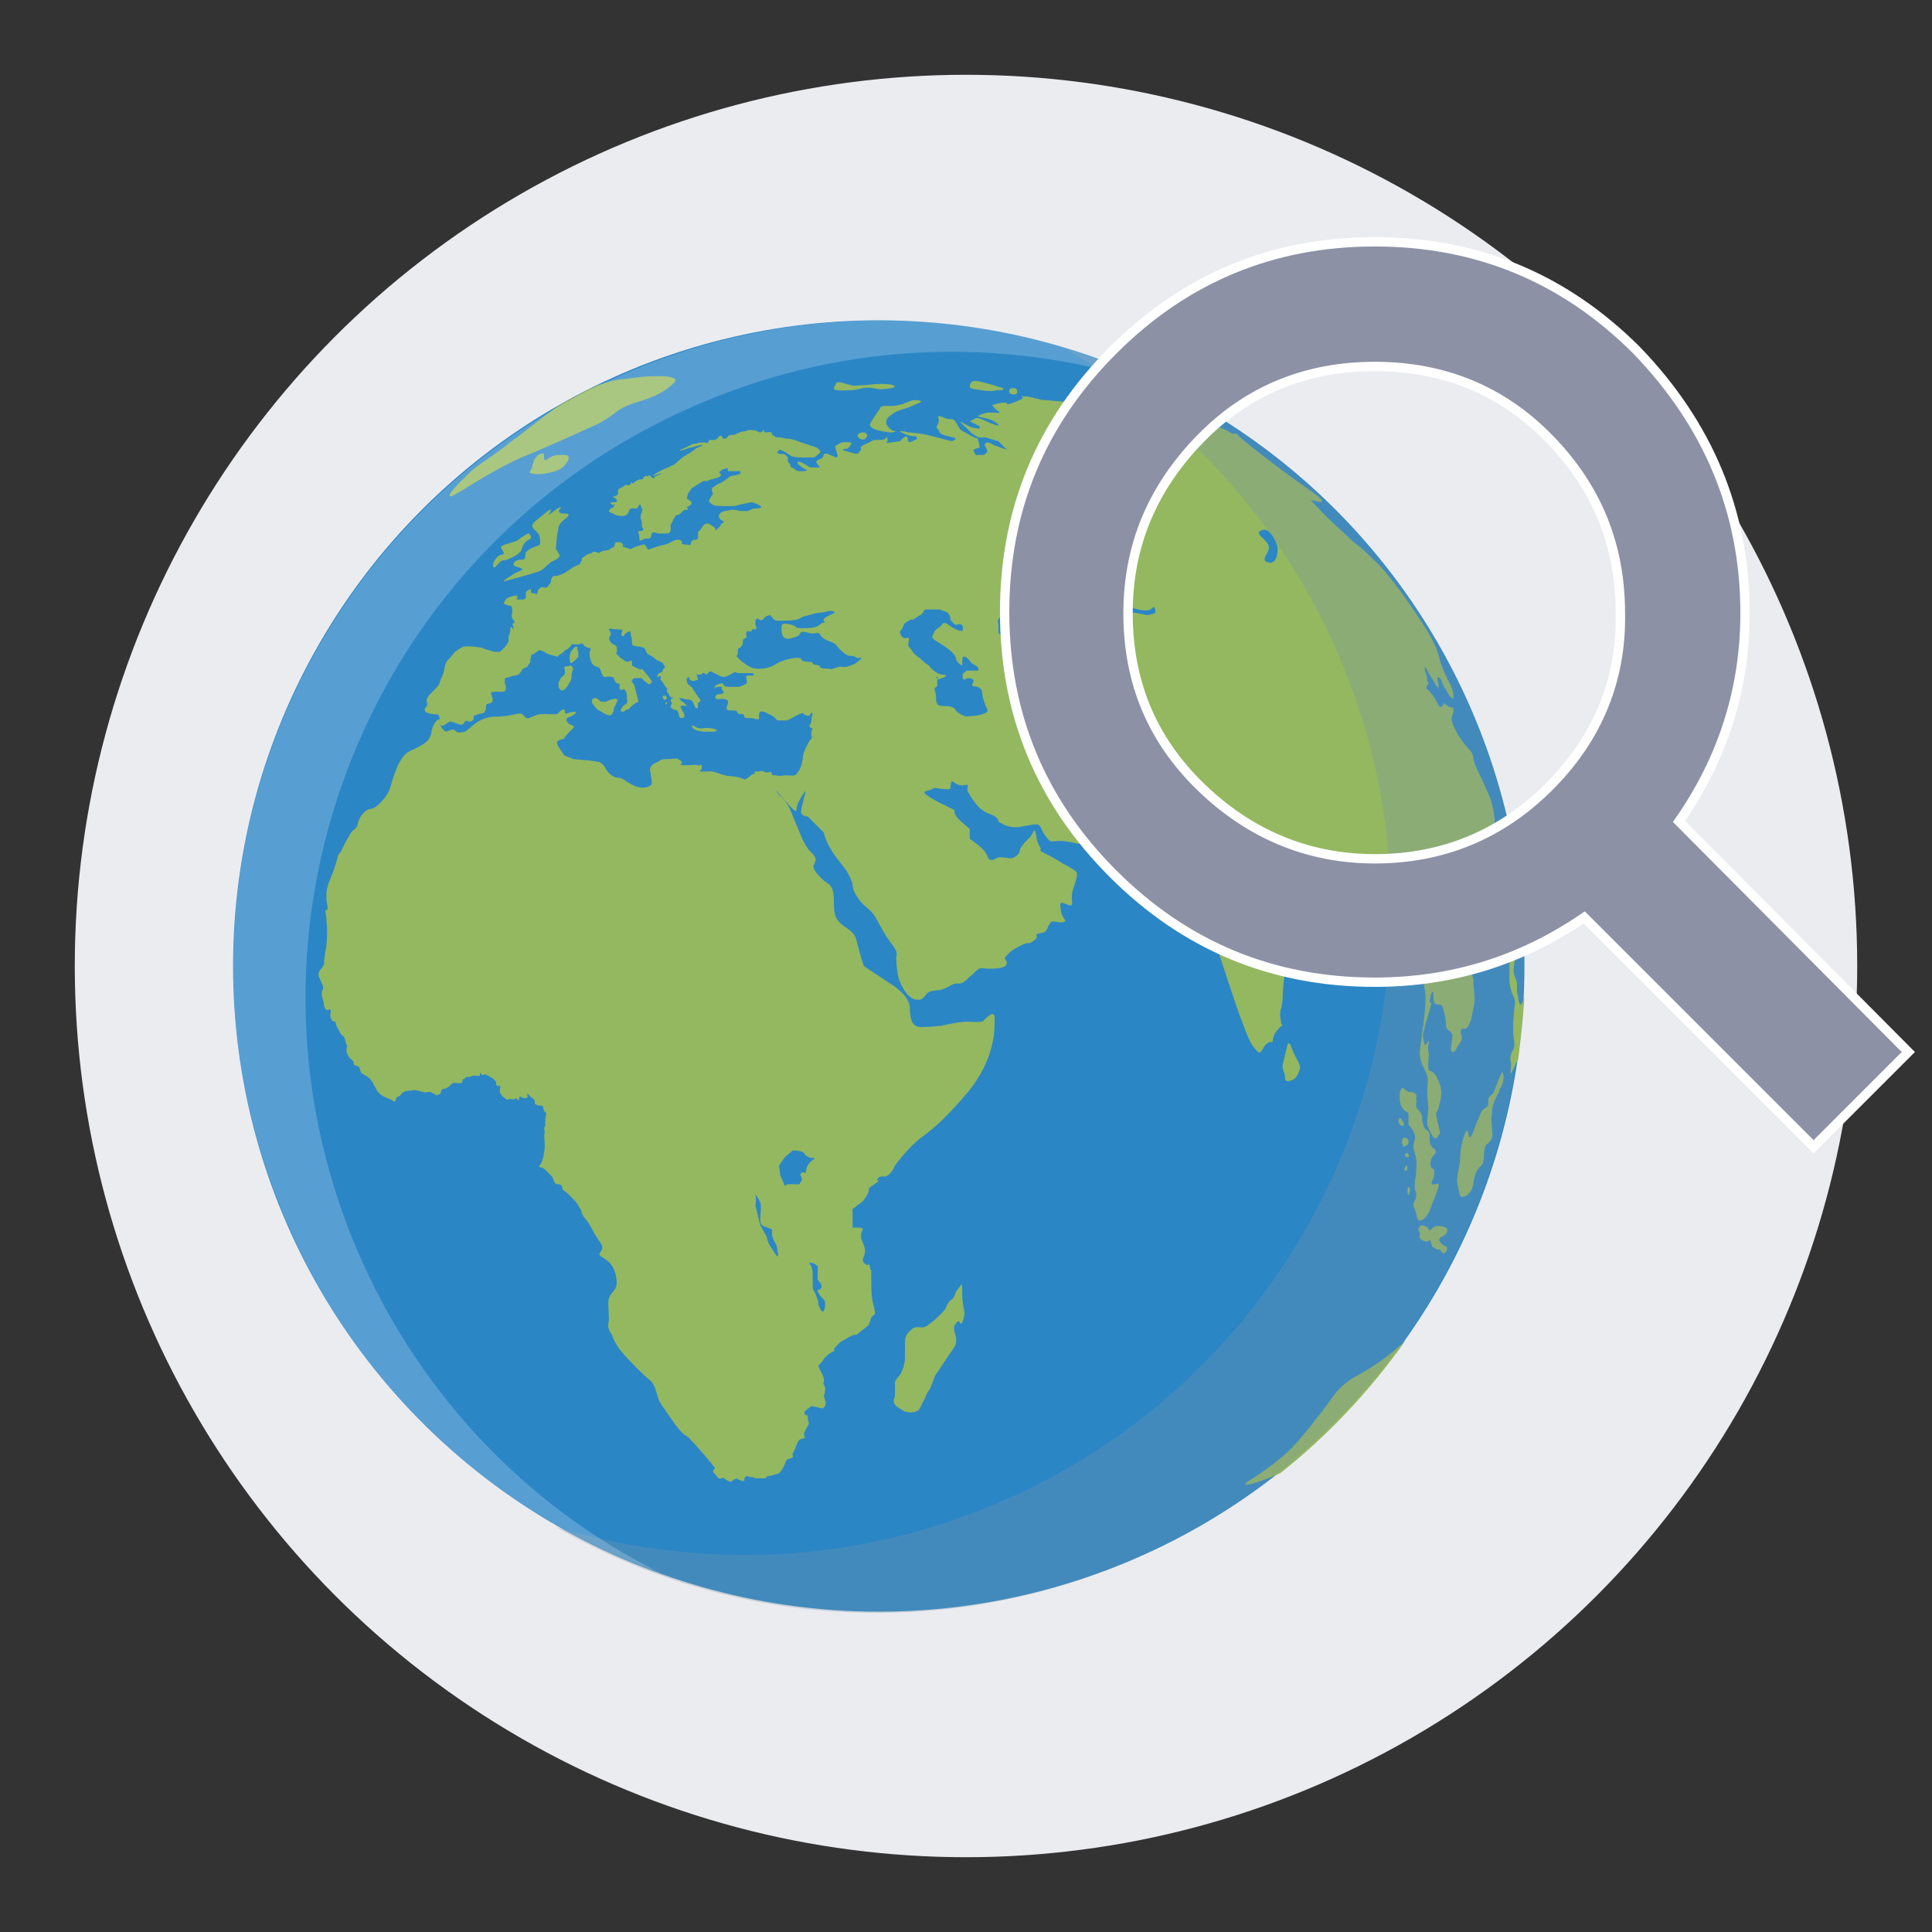 <?xml version="1.0" encoding="utf-8"?>
<!-- Generator: Adobe Illustrator 22.0.1, SVG Export Plug-In . SVG Version: 6.00 Build 0)  -->
<svg version="1.1" id="Capa_1" xmlns="http://www.w3.org/2000/svg" xmlns:xlink="http://www.w3.org/1999/xlink" x="0px" y="0px"
	 viewBox="0 0 155 155" style="enable-background:new 0 0 155 155;" xml:space="preserve">
<rect x="0" y="0" width="155" height="155" fill="#333333" stroke="none"/>
<style type="text/css">
	.st0{fill:#EBECF0;}
	.st1{fill:#2B86C6;}
	.st2{fill:#94B860;}
	.st3{opacity:0.31;fill:#7996A7;enable-background:new    ;}
	.st4{opacity:0.21;fill:#FFFFFF;enable-background:new    ;}
	.st5{fill:#8C91A5;stroke:#FFFFFF;stroke-width:0.75;stroke-miterlimit:10;}
</style>
<g>
	<circle class="st0" cx="77.5" cy="77.5" r="71.5"/>
	<g>
		<g>
			<circle class="st1" cx="70.5" cy="77.5" r="51.8"/>
			<path class="st2" d="M76.8,103.5c-0.2,0.2-0.1,0.3-0.3,0.6c-0.1,0.2-0.2,0.1-0.4,0.4c-0.1,0.1-0.1,0.2-0.2,0.4
				c-0.1,0.2-0.2,0.3-0.5,0.6c-0.2,0.2-0.4,0.4-0.8,0.7c-0.2,0.1-0.2,0.2-0.3,0.2c-0.3,0.2-0.6,0-0.9,0.1c-0.3,0.1-0.5,0.4-0.6,0.5
				c-0.2,0.3-0.2,0.5-0.2,1c0,0.6,0,0.6,0,1c0,0.3-0.1,0.6-0.2,0.9c-0.2,0.6-0.5,0.6-0.6,1c0,0.1,0,0.2,0,0.6c0,0.2,0,0.3,0,0.4
				c0,0.3-0.1,0.3-0.1,0.5c0,0.2,0.1,0.3,0.2,0.4c0.2,0.2,0.5,0.3,0.6,0.4c0.2,0.1,0.7,0.2,1.1,0c0.2-0.1,0.2-0.3,0.6-1
				c0.2-0.6,0.3-0.5,0.5-1c0.3-0.7,0.2-0.7,0.5-1.1c0.2-0.3,0.2-0.3,0.8-1.2c0.5-0.7,0.7-1,0.7-1.2c0.1-0.6-0.3-0.9-0.1-1.4
				c0.1-0.1,0.2-0.3,0.3-0.3c0.1,0,0.1,0.2,0.2,0.2c0.1,0,0.2-0.4,0.2-0.4c0.1-0.3,0.1-0.5,0-0.9c-0.1-0.8-0.1-0.5-0.1-1.3
				c0-0.3,0-0.5-0.1-0.6C77.1,103.2,76.9,103.3,76.8,103.5z"/>
			<path class="st2" d="M47.7,56c-0.1,0-0.2,0.1-0.2,0.2c-0.1,0.2,0.2,0.4,0.3,0.6c0.2,0.2,0.3,0.2,0.6,0.4c0.2,0.1,0.4,0.2,0.5,0.2
				c0.2,0,0.3-0.3,0.3-0.3c0.1-0.2,0-0.2,0.1-0.4c0.1-0.1,0.1-0.2,0.2-0.4c0-0.1,0.1-0.2,0-0.2c-0.1-0.1-0.3,0-0.4,0
				c-0.3,0.1-0.3,0.1-0.5,0.2c-0.2,0-0.5,0-0.5-0.1C47.9,56,47.8,56,47.7,56z"/>
			<path class="st2" d="M46.3,51.9c-0.1-0.1-0.3,0.1-0.5,0.4c-0.1,0.2-0.1,0.4-0.1,0.5c0,0.1,0,0.3,0.1,0.4c0,0,0.1,0,0.3-0.2
				c0.1-0.1,0.2-0.2,0.3-0.3c0-0.1,0-0.2,0-0.4C46.3,52.1,46.3,52,46.3,51.9z"/>
			<path class="st2" d="M45.3,53.5c-0.1,0.1,0.1,0.3,0,0.6c-0.1,0.1-0.1,0.1-0.3,0.3c-0.1,0.2-0.2,0.3-0.2,0.5
				c0,0.2,0.1,0.5,0.3,0.5c0.1,0,0.2-0.1,0.3-0.2c0.2-0.2,0.3-0.5,0.4-0.6c0.1-0.3,0-0.3,0.1-0.7c0.1-0.2,0.1-0.3,0-0.4
				c0-0.1-0.1-0.1-0.2-0.1C45.7,53.5,45.4,53.4,45.3,53.5z"/>
			<path class="st2" d="M53.3,55.8c-0.1,0-0.2,0.1-0.1,0.2c0,0.1,0.1,0.2,0.2,0.1c0.1,0,0.1-0.1,0.1-0.1
				C53.5,55.9,53.4,55.8,53.3,55.8z"/>
			<path class="st2" d="M53.4,56.4c0,0,0,0.1,0,0.1c0,0,0.1,0,0.1,0c0,0,0-0.1,0-0.1C53.6,56.3,53.4,56.3,53.4,56.4z"/>
			<path class="st2" d="M54,56c0,0-0.2,0.1-0.2,0.2s0.1,0.1,0.1,0.2c0,0.1-0.1,0.2-0.1,0.3c0,0.1,0.1,0.1,0.2,0.2
				c0.2,0.1,0.2,0,0.3,0.1c0.2,0.1,0.1,0.5,0.3,0.6c0.1,0,0.3,0,0.3-0.1s0-0.1,0-0.2c-0.2-0.4-0.3-0.5-0.3-0.6s0.2-0.1,0.3-0.1
				c0.1,0,0.2,0.1,0.2,0.1c0,0,0-0.1-0.1-0.2c-0.1-0.1-0.2-0.2-0.4-0.3C54.6,56,54.3,55.9,54,56z"/>
			<path class="st2" d="M55.5,58.2c0,0,0.1,0,0.3,0.1c0.1,0.1,0.2,0.1,0.2,0.1c0.2,0.1,0.4,0,0.7,0c0.4,0,0.8,0.1,0.8,0.2
				c0,0.1-0.3,0.1-0.3,0.1c-0.1,0-0.3,0-0.6,0c-0.4,0-0.6-0.1-0.7-0.1C55.6,58.5,55.5,58.3,55.5,58.2z"/>
			<path class="st2" d="M103.4,83.7c-0.1,0-0.1,0.1-0.3,0.9c-0.1,0.5-0.2,0.8-0.2,0.9c0,0.5,0.2,0.5,0.2,1c0,0.1,0,0.2,0.1,0.2
				c0.1,0.1,0.5,0,0.7-0.2c0.3-0.3,0.4-0.8,0.4-0.8c0-0.3-0.1-0.4-0.5-1.2C103.6,84,103.5,83.7,103.4,83.7z"/>
			<path class="st2" d="M113.5,87.7c-0.2-0.1-0.2-0.1-0.5-0.1c-0.3-0.1-0.4-0.4-0.5-0.3c-0.1,0-0.2,0.3-0.2,0.5
				c0,0.1-0.1,0.9,0.4,1.3c0.1,0.1,0.2,0.1,0.3,0.2c0,0.1,0,0.1,0,0.3c0,0.2,0,0.3,0,0.5c0,0.2,0.1,0.2,0.3,0.5
				c0.1,0.1,0.1,0.3,0.2,0.4c0.1,0.4-0.1,0.6-0.1,1c0,0.4,0.1,0.3,0.2,0.9c0.1,0.5,0,1,0,1.4c-0.1,0.5-0.1,0.6-0.1,0.9
				c0,0.4,0.2,0.5,0.1,0.8c0,0.3-0.2,0.4-0.2,0.7c0,0.2,0.1,0.2,0.2,0.6c0.1,0.4,0.1,0.5,0.2,0.6c0.2,0.1,0.6-0.2,0.6-0.3
				c0.3-0.3,0.3-0.6,0.7-1.5c0.2-0.6,0.4-1,0.3-1.1c-0.1-0.1-0.4,0.1-0.5,0c-0.1-0.1,0-0.2,0.1-0.5c0.1-0.3,0.1-0.6,0-0.7
				c-0.1-0.1-0.2-0.1-0.2-0.2c-0.1-0.2,0-0.4,0-0.5c0.1-0.4,0.4-0.5,0.4-0.7s-0.2-0.2-0.4-0.5c-0.1-0.2-0.1-0.4-0.1-0.8
				c0-0.1,0-0.2-0.1-0.3c-0.1-0.2-0.2-0.1-0.3-0.3c-0.1-0.1-0.1-0.3-0.2-0.6c0-0.2,0-0.2,0-0.3c-0.1-0.5-0.4-0.5-0.5-0.9
				c0-0.2,0.1-0.3,0-0.6C113.7,87.9,113.6,87.8,113.5,87.7z"/>
			<path class="st2" d="M112.6,91.3c-0.2,0.1-0.1,0.6,0,0.7c0.1,0,0.3-0.1,0.4-0.3c0,0,0-0.1,0-0.2
				C112.9,91.3,112.7,91.2,112.6,91.3z"/>
			<path class="st2" d="M112.8,93.5c0.1,0,0.1,0.1,0.1,0.2c0,0.1,0,0.2,0,0.2s-0.1,0-0.2,0C112.6,93.8,112.8,93.5,112.8,93.5z"/>
			<path class="st2" d="M112.9,92.5c-0.1,0-0.2,0.1-0.2,0.2c0,0.1,0.3,0.2,0.3,0.1C113.1,92.8,113,92.5,112.9,92.5z"/>
			<path class="st2" d="M112.3,89.7c-0.1,0-0.1,0.2-0.1,0.3c0,0.2,0.3,0.4,0.4,0.3c0.1,0,0-0.3-0.1-0.4
				C112.5,89.9,112.4,89.7,112.3,89.7z"/>
			<path class="st2" d="M113,95.2c-0.1,0-0.1,0.7,0,0.7c0,0,0.1-0.2,0.1-0.3C113.2,95.4,113,95.2,113,95.2z"/>
			<path class="st2" d="M114.1,98.3c-0.2,0-0.3,0.2-0.3,0.4c0,0.1,0.1,0.1,0.1,0.2c0.1,0.2-0.1,0.3,0,0.4c0.1,0.2,0.4,0.3,0.6,0.3
				c0.1,0,0.2-0.1,0.2-0.1c0.1,0,0.1,0.2,0.2,0.5c0.1,0.1,0.2,0.1,0.3,0.2c0.2,0.1,0.3,0,0.4,0.1c0,0.1,0,0.1,0.1,0.2
				c0.1,0,0.1,0.1,0.2,0c0.1,0,0.2-0.2,0.2-0.4c-0.1-0.2-0.3-0.1-0.5-0.4c-0.1-0.1-0.2-0.2-0.1-0.3c0-0.2,0.5-0.2,0.6-0.6
				c0,0,0-0.1,0-0.2c-0.1-0.2-0.6-0.3-1-0.2c-0.2,0.1-0.3,0.3-0.4,0.3c-0.1,0-0.1-0.1-0.2-0.3C114.4,98.5,114.3,98.3,114.1,98.3z"/>
			<path class="st2" d="M120.5,86c0,0,0,0-0.3,0.7c-0.3,0.8-0.3,0.8-0.4,1c-0.2,0.2-0.4,0.3-0.4,0.6c0,0.1,0,0.2,0,0.3
				c0,0.2-0.3,0.3-0.4,0.4c-0.2,0.2-0.2,0.3-0.7,1.5c-0.2,0.6-0.3,0.8-0.4,0.7c-0.1,0-0.1-0.5-0.2-0.5c-0.1,0-0.3,0.5-0.4,1
				c-0.2,0.8-0.1,0.9-0.2,1.7c-0.1,0.6-0.2,0.9-0.2,1.4c0,0.2,0.1,0.4,0.1,0.6c0.1,0.3,0.1,0.5,0.2,0.6c0.2,0.1,0.5-0.1,0.7-0.3
				c0.4-0.5,0.2-0.8,0.5-1.6c0.3-0.6,0.5-0.5,0.6-0.9c0.1-0.5,0-0.9,0.2-1.3c0.1-0.2,0.2-0.1,0.3-0.3c0.5-0.5,0-1.1,0.2-2.4
				c0-0.3,0.1-0.7,0.4-1.3c0.1-0.2,0.2-0.3,0.2-0.5C120.8,86.7,120.6,86,120.5,86z"/>
			<path class="st2" d="M118.7,72.9c-0.2,0-0.3,0.4-0.3,0.5c0,0-0.2,0.7,0.1,1c0,0,0.2,0.1,0.3,0.1c0.2-0.1,0.2-0.5,0.2-0.6
				C119.1,73.4,118.9,72.9,118.7,72.9z"/>
			<path class="st2" d="M69.8,34.1c0-0.1,0-0.1,0.3-0.6c0.5-0.7,0.5-0.7,0.5-0.8c0.4-0.3,0.6,0,1.5-0.2c0.5-0.1,0.7-0.3,1.2-0.4
				c0.2,0,0.5,0,0.6,0.1c0,0.1-0.4,0.2-0.8,0.4c-0.5,0.2-0.6,0.2-0.9,0.3c-0.5,0.2-0.6,0.3-0.7,0.4c-0.2,0.1-0.4,0.3-0.4,0.6
				c0,0.2,0.2,0.4,0.3,0.5c0.2,0.2,0.5,0.2,0.5,0.2c0,0-0.2,0.1-0.5,0.1C70.8,34.6,69.9,34.5,69.8,34.1z"/>
			<path class="st2" d="M68.8,34.9c0.1-0.2,0.6-0.3,0.7-0.1c0.1,0.1,0.1,0.2,0,0.3c-0.1,0.2-0.3,0.2-0.5,0.1
				C68.9,35.2,68.8,35,68.8,34.9z"/>
			<path class="st2" d="M78,30.6c-0.1,0.1-0.2,0.2-0.2,0.4c0,0.2,0.3,0.2,0.9,0.3c0.6,0.1,0.9,0.1,1.3,0c0.4,0,0.5,0,0.5-0.1
				c0-0.1-0.3-0.1-0.8-0.3C78.6,30.6,78.3,30.5,78,30.6z"/>
			<path class="st2" d="M81,31.5c0.1,0.2,0.6,0.2,0.6,0c0-0.1,0-0.1,0-0.2c-0.1-0.2-0.4-0.2-0.6-0.1C81,31.3,80.9,31.5,81,31.5z"/>
			<path class="st2" d="M66.9,31.2c0.1,0.2,1.1,0.1,1.5,0.1c0.8-0.1,0.7-0.2,1.2-0.2c0.6,0,0.8,0.2,1.4,0.1c0.3,0,0.8-0.1,0.8-0.2
				s-0.5-0.2-0.9-0.2c-0.5,0-0.6,0-1.5,0.1c-0.6,0-0.9,0.1-1.1,0c-0.6-0.1-0.8-0.3-1.2-0.2C67,30.9,66.9,31.1,66.9,31.2z"/>
			<path class="st2" d="M40.4,46.6c0,0.1,0.5-0.1,2-0.5c0.6-0.2,0.8-0.2,1.1-0.4c0.3-0.2,0.3-0.3,0.7-0.6c0.4-0.2,0.6-0.3,0.7-0.5
				c0-0.2-0.2-0.3-0.3-0.6c0-0.1,0-0.2,0.1-1.1c0.1-0.5,0.1-0.5,0.1-0.6c0.2-0.6,0.9-0.8,0.8-1c-0.1-0.2-0.6,0-0.7-0.2
				C44.7,41,45,40.8,45,40.7c-0.1-0.1-0.9,0.6-1,0.6c0,0,0.2-0.3,0.2-0.4c-0.1-0.1-0.7,0.5-1,0.7c-0.5,0.4-0.5,0.5-0.5,0.6
				c0,0.3,0.5,0.4,0.6,0.9c0,0.1,0.1,0.4,0,0.6c-0.1,0.1-0.3,0.1-0.7,0.3c-0.2,0.1-0.3,0.2-0.4,0.3c-0.1,0.2,0,0.3-0.1,0.5
				c-0.1,0.2-0.4,0-0.7,0.2c0,0-0.2,0.1-0.2,0.3c0,0.2,0.7,0.2,0.7,0.4c0,0.1-0.4,0.1-0.9,0.5C40.8,46.3,40.4,46.6,40.4,46.6z"/>
			<path class="st2" d="M39.6,45.5c-0.1,0,0-0.3,0-0.4c0.1-0.2,0.3-0.5,0.6-0.6c0.1,0,0.2,0,0.2-0.1c0.1-0.1-0.2-0.3-0.2-0.5
				c0-0.1,0.2-0.2,0.6-0.3c0.3-0.1,0.4-0.1,0.6-0.2c0.1,0,0.2-0.1,0.3-0.2c0.5-0.3,0.6-0.4,0.7-0.4c0.1,0,0.2,0.2,0.2,0.3
				c0,0.2-0.4,0.2-0.6,0.6c-0.1,0.2-0.1,0.2-0.2,0.5c0,0-0.1,0.1-0.2,0.2c-0.1,0.1-0.2,0.2-0.7,0.4c-0.4,0.2-0.4,0.1-0.7,0.2
				C39.8,45.4,39.7,45.6,39.6,45.5z"/>
			<path class="st2" d="M42.7,37.5c-0.1,0.2-0.2,0.3-0.2,0.4c0,0.1,0.6,0.2,1.2,0.1c0.5-0.1,1.3-0.2,1.7-0.8
				c0.1-0.1,0.3-0.4,0.2-0.6c-0.1-0.1-0.3-0.1-0.6-0.1c-0.2,0-0.4,0-0.7,0.1c-0.4,0.2-0.5,0.4-0.6,0.3c-0.1-0.1,0-0.4-0.1-0.5
				c-0.1-0.1-0.5,0.1-0.6,0.3c-0.1,0.1-0.2,0.2-0.2,0.4C42.7,37.3,42.7,37.4,42.7,37.5z"/>
			<path class="st2" d="M90.6,32.5c-0.1,0.1,0.7,0.8,1.4,0.7c0.5,0,0.7-0.3,1.4-0.4c0.3,0,0.6,0,0.6,0c0,0-0.7-0.1-1.2-0.2
				c-0.3,0-0.3,0-1.4-0.1C90.7,32.4,90.6,32.4,90.6,32.5z"/>
			<path class="st2" d="M43.4,33.6c-2.1,1.6-2,1.6-2.1,1.6c-2,1.6-2.3,1.6-3.5,2.6c-0.7,0.7-1.9,1.8-1.7,2c0.2,0.2,2-1.3,5.3-2.9
				c0.6-0.3,0.3-0.1,2.8-1.2c2.5-1.1,3.1-1.4,3.8-1.7c1.6-0.9,1.3-1,2.2-1.4c1.1-0.5,2-0.5,3.3-1.4c0.7-0.5,0.7-0.7,0.7-0.7
				c-0.1-0.5-2.7-0.3-3.2-0.2c-0.7,0.1-1.6,0.1-2.7,0.5c-0.4,0.1-0.7,0.3-1,0.4c-0.9,0.5-1.8,0.9-2.7,1.5
				C44.2,33,43.8,33.3,43.4,33.6z"/>
			<path class="st2" d="M112.8,107.5c-0.1,0.1-0.2,0.2-0.3,0.3c-0.9,0.8-1.7,1.4-2.2,1.7c-1.3,0.9-1.7,0.9-2.5,1.6
				c-0.7,0.6-0.8,0.9-1.7,2.1c-0.2,0.2-1.4,1.9-2.6,3.1c-2,1.9-3.7,2.6-3.6,2.8c0.1,0.1,1.2-0.2,2.8-0.9
				C106.5,115.2,109.9,111.6,112.8,107.5z"/>
			<path class="st2" d="M119.9,68.8c0,0-0.2-0.9-0.1-1.4c0-0.5,0.4-1.6-0.3-3.5c-0.8-1.9-1.2-2.4-1.3-3.1c-0.1-0.7-0.3-0.4-1.2-1.8
				c-0.8-1.4-0.5-1.4-0.4-1.9c0.1-0.5-0.2-0.2-0.5-0.5c-0.3-0.2-0.3-0.2-0.3-0.1c0,0.1-0.2,0.3-0.3,0.2s-0.4-0.7-0.4-0.7
				s0,0-0.3-0.4c-0.3-0.4-0.5-0.3-0.3-0.6c0.2-0.3,0-0.2,0-0.5c0-0.3-0.2-0.6-0.2-0.9c0-0.3,0.3,0.4,0.5,0.7
				c0.2,0.2,0.2,0.5,0.6,0.9c0.1,0.1-0.1-0.9-0.1-0.9s0,0,0.2,0.1c0.2,0.1,0.2,0.6,0.5,0.9c0.2,0.4,0.3,0.6,0.5,0.7s0.1,0,0.1-0.1
				c0-0.2,0-0.4-0.2-0.9c-0.2-0.4-0.3-0.5-0.7-1.5c-0.4-1-0.1-1-1.2-2.9c-1.2-1.9-3-4.5-4.2-5.6c-1.2-1.2-1.1-1-1.8-1.6
				c-0.6-0.6-1.9-1.7-2.7-2.6c-0.8-0.8-0.7-0.7-0.3-0.6c0.4,0.1,1.3,0.3-0.6-1c-1.9-1.3-5.5-4.1-5.6-4.3c-0.1-0.2-0.3,0-0.6-0.2
				c-0.3-0.2-0.9-0.5-1.4-0.5c-0.5-0.1-1.3-0.5-1.3-0.6c0,0-0.7-0.1-2.1,0c-1.4,0.1,0.3,0.2,0.7,0.3c0.4,0.1,0.1,0.3-0.3,0.3
				c-0.4,0-0.7-0.2-1.1-0.3C93,33.9,92,33.7,92,33.7s-1-0.3-1.4-0.5c-0.4-0.1-0.4,0-0.6,0c-0.2,0,0.1,0.2,0,0.2c-0.1,0-0.3,0-0.6,0
				c-0.3,0,0.1-0.2,0-0.2c-0.1,0-1,0-1.7,0c-0.7,0-0.6-0.1-0.9-0.4c-0.3-0.2-0.3,0.1-0.2,0.3c0.1,0.2,0.1,0.2-0.6,0.2
				c-0.6,0-0.2-0.1-0.2-0.1c0.1-0.1,0.2-0.1,0.2-0.5s-0.2-0.4-0.3-0.4s-0.2-0.1-0.6-0.1c-0.4,0-0.9-0.1-1.3-0.1s-1.1-0.3-1.6-0.3
				c-0.5,0-0.1,0.1-0.1,0.1c0,0,0,0.1-0.8,0.4c-0.8,0.3-0.3,0-0.7,0c-0.4,0-1,0.2-1,0.2s0.2,0.3,0.5,0.5c0.3,0.2-0.2,0.1-0.6,0.1
				s-0.4,0-0.9,0.2c-0.5,0.2,0.6,0.1,1.3,0.6s-0.4,0.1-1-0.2c-0.6-0.3-0.7-0.1-0.7-0.1l-0.4,0.2l0.8,0.4l0,0.2L78,34.3
				c0,0-0.3-0.1-0.8-0.4s0.3,0.4,0.3,0.4l0.5,0.5l0.5,0.3l0.6,0l1,0.3l0.7,0.7c0,0-0.8-0.3-1.1-0.4c-0.3-0.2-0.4-0.2-0.5-0.2
				c-0.1,0-0.2,0.1-0.2,0.2c0,0.1,0.2,0.3,0.2,0.5c0,0.2-0.3,0.3-0.3,0.3h-0.6c0,0-0.2-0.2-0.2-0.4c0.1-0.1,0.5-0.2,0.5-0.2
				s0-0.1-0.1-0.5c-0.1-0.4-0.1-0.1-0.7-0.5C77,34.5,77,34.4,77,34.4s0,0-0.3-0.5c-0.3-0.5-0.3-0.1-1-0.4c-0.7-0.3-0.3,0-0.4,0.4
				c-0.1,0.3-0.3,0.3,0,0.6c0.2,0.3,0,0.2,0.2,0.3c0.1,0.1,0.6,0.2,1,0.3s0,0.2-0.1,0.3c-0.1,0-1.2-0.3-1.2-0.3s-0.7-0.2-1.3-0.3
				s-0.2,0-0.8-0.1c-0.6,0-0.3-0.1-0.7-0.1c-0.5-0.1,0.1,0.2,0.4,0.3c0.3,0.1,0.7,0.1,0.7,0.1l0.1,0.2c0,0,0,0-0.4,0.2
				s-0.3,0-0.4-0.3s-0.6,0.3-0.6,0.3s-0.1,0-0.7,0.1c-0.7,0.1-0.2,0-0.3-0.3c-0.1-0.3-0.1,0-0.2,0c-0.1,0.1-0.3,0.1-0.7,0.1
				c-0.4,0-0.1,0-0.8,0.3S69.1,36,69.1,36s0,0.1-0.2,0.3c-0.1,0.2-0.3,0.1-1-0.1c-0.7-0.2,0.1-0.2,0.1-0.2s0.2-0.2,0.3-0.4
				c0.1-0.2-0.8-0.1-0.8-0.1l-0.5,0.3c0,0,0.1,0.5,0.2,0.7c0,0.2,0,0.3-0.6,0s-0.5,0.1-0.6,0.2c-0.1,0.1-0.4,0.2-0.5,0.3
				c-0.1,0.1,0.3,0.5,0.3,0.5s-0.4,0-0.7,0c-0.3,0-0.3-0.2-0.8-0.4c-0.5-0.2-0.3,0.1-0.2,0.2c0.1,0.1,0.4,0.3,0.6,0.4
				c0.1,0.1-0.1,0.1-0.5,0.1s-0.3-0.1-0.5-0.2c-0.2-0.1-0.3-0.1-0.3-0.3s-0.2-0.1-0.2-0.4s0.1-0.1-0.1-0.3c-0.2-0.3-0.3-0.1-0.6-0.2
				s-0.1-0.1,0-0.3c0.1-0.1,0.7,0.3,1,0.5c0.4,0.1,0.5,0.1,0.8,0.1s0.4,0,0.8,0c0.4,0,0.3-0.1,0.6-0.3c0.2-0.2,0.1-0.2,0.1-0.2
				c0-0.1-0.3-0.3-0.3-0.3s-0.6-0.2-0.9-0.3c-0.4-0.1-0.7-0.3-1.3-0.4c-0.5,0-0.4-0.1-0.8-0.1c-0.3,0-0.2,0-0.5-0.2
				c-0.2-0.1,0-0.2-0.1-0.2c-0.2-0.1-0.7,0.1-0.6-0.1c0.1-0.3-0.2,0.1-0.3,0.1c-0.1,0-0.3-0.2-0.7-0.2c-0.4,0-0.2,0-0.5,0.1
				c-0.3,0-0.5,0.1-0.7,0.2c-0.2,0.1-0.3,0.1-0.5,0.1c-0.2,0-0.2,0.3-0.5,0.3c-0.3,0,0-0.1-0.2-0.2c-0.2-0.1-0.2,0-0.2,0
				s-0.2,0.3-0.4,0.3c-0.2,0-0.1,0-0.3,0c-0.2,0-0.1,0.1-0.2,0.2c-0.1,0.1-0.2,0-0.3,0c-0.1,0-0.3,0-0.3,0c-0.1,0-0.3,0.1-0.5,0.1
				s-0.2,0.1-0.9,0.4c-0.7,0.3,0.1,0.1,0.3,0c0.2-0.1,0.4-0.1,0.4-0.1s0.6-0.2,0.8-0.2s-0.1,0.1-0.3,0.2c-0.2,0.1-0.1,0-0.3,0.2
				c-0.2,0.1,0,0-0.3,0.2c-0.3,0.2-0.6,0.3-1.1,0.8c-0.5,0.4-0.4,0.2-0.5,0.3c-0.1,0.1-0.6,0.2-1.2,0.6c-0.6,0.4,0.2,0,0.4,0
				c0.3,0-0.6,0.2-0.5,0.3c0.1,0.1-0.2,0.1-0.3-0.1c-0.1-0.2-0.2,0.1-0.3,0c-0.1-0.1-0.3,0.1-0.3,0.2s-0.2,0-0.4,0.1
				c-0.2,0.1-0.2,0.1-0.3,0.2c-0.1,0.2-0.3-0.1-0.3,0.1c0,0.2-0.4,0.1-0.4,0.1s-0.3,0.2-0.5,0.3c-0.2,0.1-0.1,0.4-0.1,0.4
				s-0.1,0.2-0.3,0.2c-0.2,0.1,0,0.1,0.1,0.2c0.1,0.1,0.1,0.1,0.1,0.2c0,0.1-0.2,0.1-0.4,0.1s-0.1,0.2,0.1,0.2s0.1,0,0,0.2
				c-0.1,0.1-0.1,0-0.3,0.2c-0.2,0.2,0.3,0.3,0.3,0.3s0.2,0.2,0.7,0.2c0.5,0,0.5-0.3,0.6-0.5c0.2-0.2,0.3-0.1,0.5-0.1
				s0.2-0.2,0.3-0.3s0.1,0.1,0.2,0.3c0.1,0.1,0,0.1,0,0.3c-0.1,0.2-0.1,0.2-0.1,0.4c0,0.2,0.1,0.2,0.1,0.6c0,0.3,0.1,0.2,0.1,0.4
				c0,0.1-0.1,0.1-0.3,0.1c-0.2,0,0,0.2,0,0.6c0,0.4,0.2,0,0.6,0s0.2,0,0.3-0.1c0.1-0.1,0-0.1,0.1-0.3c0.1-0.2,0.5,0,0.5,0
				s0.3,0,0.7,0c0.4,0,0.3-0.5,0.3-0.6c0-0.2,0.2-0.3,0.2-0.5c0.1-0.2,0.1-0.1,0.2-0.3c0.2-0.2,0.1,0,0.2-0.1c0.1,0,0.3-0.2,0.4-0.3
				s0.1-0.1,0.3-0.1c0.2,0,0-0.2,0-0.2s0.1-0.1,0.2-0.1c0.1-0.1,0.1-0.1,0.2-0.2c0-0.1-0.1-0.2-0.1-0.2l-0.3-0.2l0.1-0.4
				c0,0,0.3-0.5,0.4-0.5c0.1,0,0.1-0.1,0.5-0.3c0.4-0.3,0.4-0.2,0.6-0.2c0.2-0.1,0.6-0.2,0.6-0.2s0.4-0.1,0.5-0.2
				c0.1-0.1,0-0.2-0.1-0.3c0-0.1,0.2-0.1,0.2-0.2c0.1-0.1,0.1,0,0.3-0.1c0.2-0.2,0.2,0.2,0.2,0.2h0.7l0.3,0c0,0,0,0.2,0,0.2
				c-0.1,0.1-0.8,0.2-0.8,0.2s-0.6,0.5-0.9,0.6c-0.3,0.1-0.3,0.2-0.5,0.3c-0.2,0.1,0,0.5,0,0.5s-0.1,0.2-0.3,0.5
				c-0.1,0.2,0.2,0.3,0.3,0.4s0.8,0.1,0.8,0.1s0.3,0,0.7,0c0.4,0,0.2,0,0.6-0.1c0.4-0.1,1-0.2,1-0.2s0.5,0.1,0.7,0.3
				c0.3,0.2-0.4,0.2-0.5,0.2c-0.1,0-0.5,0.2-0.5,0.2s-0.2,0-0.5,0s-0.3-0.1-0.7-0.1s-0.4,0.1-0.7,0.1c-0.2,0.1-0.3,0.1-0.4,0.3
				c-0.1,0.2,0.1,0.4,0.3,0.5c0.2,0.1,0,0.1-0.1,0.2c-0.1,0.1,0,0.1-0.3,0.4s-0.1,0-0.3-0.1c-0.2-0.1-0.3-0.3-0.6-0.3
				c-0.3,0-0.5,0.6-0.6,0.6c-0.1,0-0.1,0.2-0.1,0.2S56,42.7,56,42.9c0,0.2,0,0.3,0,0.3s-0.1,0.1-0.2,0.1c-0.2,0-0.3,0.1-0.3,0.1
				s-0.1,0.2-0.1,0.3c0,0.1-0.1,0-0.2,0c-0.2,0-0.4,0-0.5-0.1c0,0,0.1-0.3-0.3-0.3c-0.4,0-0.6,0.3-1.1,0.4S52,44.1,52,44.1
				s-0.1-0.1-0.2-0.3c-0.1-0.2-0.2-0.1-0.2-0.1c0,0-0.1,0-0.4,0.1c-0.3,0.1-0.1,0-0.5,0.2c-0.4,0.2-0.1,0-0.2,0
				c-0.1,0-0.1,0-0.4-0.1c-0.3-0.1-0.1-0.1-0.1-0.2c-0.1-0.1-0.2-0.2-0.2-0.2s-0.3,0-0.4,0s0,0.1-0.1,0.2c0,0.2-0.1,0.2-0.3,0.3
				c-0.2,0.2-0.2,0.1-0.6,0.2c-0.4,0.1-0.3,0.2-0.3,0.2s-0.1-0.1-0.3-0.1c-0.2-0.1-0.2,0-0.4,0.1c-0.2,0-0.3,0.1-0.6,0.3
				c-0.3,0.2,0,0.1-0.2,0.4c-0.1,0.3-0.3,0.2-0.6,0.4s-0.7,0.5-1,0.6s-0.2,0.1-0.5,0.1c-0.3,0-0.3,0.5-0.3,0.5s-0.1,0.2-0.3,0.4
				c-0.1,0.1-0.3,0-0.4,0c-0.1,0-0.2,0.1-0.3,0.2s0,0.1-0.1,0.3c-0.1,0.2-0.1,0-0.2,0c-0.1,0-0.3,0-0.3-0.1c0-0.1,0-0.1,0-0.2
				s-0.1,0-0.3,0.1c-0.2,0.1-0.1,0.3-0.1,0.5c-0.1,0.2-0.1,0.2-0.5,0.2c-0.4,0-0.2,0-0.2-0.2s-0.1-0.1-0.2-0.1
				c-0.1,0-0.5,0.1-0.6,0.2c-0.1,0-0.3,0.4-0.3,0.4s0.3,0.2,0.5,0.2s0.2,0.2,0.2,0.3c0,0.1,0,0.3,0,0.3s-0.1,0.2,0,0.4
				c0.1,0.2,0.3,0.3,0.1,0.4c-0.2,0.1,0,0.1,0,0.4s-0.1-0.2-0.2-0.1c-0.1,0.1,0,0.1-0.1,0.5c-0.1,0.3-0.1,0.2-0.1,0.6
				c0,0.3-0.7,0.9-0.7,0.9s-0.3,0-0.4,0c-0.1,0-0.3-0.1-0.7-0.2s0-0.1-0.8-0.2c-0.8-0.1-1.1,0-1.1,0l-0.6,0.4c0,0-0.4,0.5-0.6,0.7
				c-0.2,0.2-0.2,0.5-0.3,0.9c-0.1,0.4-0.2,0.4-0.3,0.8c-0.1,0.3-0.1,0.3-0.8,1c-0.6,0.7,0,0.6-0.3,1c-0.4,0.4,0.2,0.6,0.7,0.6
				c0.5,0,0.3,0.3,0.4,0.7c0.1,0.4,0.3,0.2,0.6,0c0.3-0.2,0.2-0.1,0.3-0.1c0.1,0,0.3,0.1,0.6,0.2c0.3,0.1,0.4,0,0.5-0.2
				c0.1-0.2,0.3,0,0.3,0s0.4,0,0.4-0.3s0.1-0.2,0.2-0.2c0-0.1,0.6-0.2,0.6-0.2s0.2-0.2,0.2-0.5s0.1-0.2,0.4-0.3c0.3-0.2,0-0.6,0-0.8
				c0-0.2,0.1,0,0.3-0.1c0.2-0.1,0.1,0,0.1,0l0,0c0,0,0,0,0.5,0c0.5,0,0.2-0.7,0.2-0.7s0-0.2,0-0.3c0-0.2,0.3-0.1,0.4-0.2
				c0.1,0,0.2-0.1,0.4-0.1c0.3,0,0.4-0.2,0.4-0.2s0.2-0.2,0.2-0.3c0.1-0.1,0.4-0.2,0.4-0.2s0.1-0.2,0.2-0.3c0.1-0.1,0-0.2,0.1-0.5
				s0-0.2,0.2-0.2c0.1-0.1,0.1-0.1,0.4-0.3c0.3-0.2,0,0,0.2,0s0.4,0.2,0.4,0.2s0.2,0.1,0.6,0.2c0.4,0.1,0.3,0.1,0.4,0
				c0.2-0.2,0.4-0.2,0.5-0.4c0.1-0.1,0.1,0,0.3-0.2c0.2-0.2,0.1,0,0.2-0.2c0.1-0.2,0.1-0.1,0.5-0.1c0.4,0,0.3-0.2,0.5,0
				c0.1,0.2,0.2,0.2,0.5,0.3c0.2,0,0,0.2,0,0.4c0,0.2,0,0.3,0.1,0.6c0.1,0.3,0.2,0.4,0.5,0.5c0.3,0.1,0.2,0.1,0.4,0.6
				c0.2,0.4,0.3,0.1,0.7,0.2c0.4,0,0.2,0.4,0.5,0.5s0.2,0.1,0.2,0.3c0,0.2,0,0.3,0.3,0.2c0.3,0,0.3,0.6,0.3,0.7s0.1,0.4-0.1,0.5
				c-0.2,0.1-0.2,0.1-0.3,0.3c-0.1,0.1-0.1,0.1-0.1,0.2c0,0.1,0.1,0.1,0.2,0.1c0.1,0,0.2-0.2,0.4-0.2c0.2-0.1,0.2-0.2,0.2-0.2
				s0.1-0.1,0.4-0.3c0.3-0.1,0.2-0.2,0.2-0.2L50.9,55c0,0-0.1-0.2-0.2-0.3c-0.1-0.1,0.2-0.3,0.2-0.3l0.6,0c0,0,0.1,0.2,0.3,0.3
				c0.1,0.1,0.2,0.2,0.3,0.2s0.2-0.2,0.2-0.2s0-0.1-0.5-0.7c-0.5-0.6-0.2-0.2-0.5-0.3c-0.2-0.1-0.6-0.3-0.6-0.3s0-0.1,0-0.3
				c0-0.2-0.3,0-0.3,0s-0.2,0-0.3-0.1c-0.1-0.1-0.3-0.2-0.3-0.2s-0.1-0.1-0.3-0.3c-0.2-0.2,0-0.1,0-0.2s0-0.1,0-0.3
				c0-0.2-0.1-0.2-0.3-0.3c-0.2-0.1-0.4-0.4-0.3-0.6c0.1-0.2,0.2-0.2,0-0.5c-0.2-0.3,0.2-0.1,0.8-0.1c0.5,0,0,0.3,0.2,0.5
				c0.2,0.2,0.1-0.2,0.5-0.3c0.3-0.1,0.1-0.1,0.2,0.1c0,0.2,0.1,0.3,0.1,0.7c0,0.4,0.2,0.3,0.7,0.4c0.5,0.1,0.3,0.2,0.5,0.5
				c0.2,0.2,0.4,0.2,0.6,0.4c0.2,0.2,0.1,0.1,0.5,0.3c0.4,0.2,0.1,0.2,0.3,0.3c0.1,0.1,0,0.2-0.1,0.3c-0.1,0.2,0,0.2-0.3,0.3
				c-0.3,0.2-0.1,0.5-0.1,0.3c0.1-0.1,0.3-0.1,0.2,0.1c-0.1,0.1,0.1,0.2,0.2,0.4c0.2,0.2,0,0.1,0.2,0.3c0.2,0.2,0.1,0.2,0.1,0.3
				c0,0.2,0.1,0.1,0.2,0.4c0.2,0.3,0.3,0.1,0.4,0.2c0.1,0,0.2,0,0.4,0c0.2,0,0.5,0.1,0.5,0.1s0.3,0,0.5,0.1c0.1,0.1,0.3,0.6,0.3,0.6
				s0.2,0.1,0.2-0.1c0-0.2,0-0.2,0-0.3c0.1-0.1,0.2-0.1,0.2-0.2c0-0.1-0.2-0.3-0.2-0.3s-0.2-0.3-0.4-0.6c-0.1-0.3-0.5-0.3-0.5-0.7
				c-0.1-0.3,0.3-0.3,0.2-0.2c0,0.1,0.1,0.3,0.5,0.2c0.3-0.1,0.2-0.1,0.1-0.4c-0.1-0.2,0.2,0,0.4-0.1c0.1-0.2,0.2-0.1,0.3,0
				c0.2,0,0.2-0.1,0.3-0.2c0.1-0.1,0.4,0.1,0.4,0.1s0.2,0.1,0.4,0.2c0.2,0.1,0.2,0.1,0.4,0.1c0.2,0,0.3-0.1,0.7-0.3
				c0.3-0.2,0.1,0,0.5,0s0.4,0,0.9,0c0.5,0,0.2,0.2,0.2,0.2c-0.1,0-0.1,0-0.4,0s0,0.4-0.1,0.6c0,0.1-0.6,0.3-0.6,0.3s-0.4,0-0.9,0
				s-0.3-0.3-0.5-0.3c-0.1,0.1-0.2,0-0.5,0.2c-0.2,0.3,0,0.1,0.3,0.1c0.3,0,0.2,0,0.2,0.1c0,0.1,0,0.1,0.1,0.2
				c0.1,0.1,0.1,0.1,0,0.2c0,0.1-0.4,0.1-0.4,0.1s-0.3,0.1-0.2,0.3c0.1,0.2,0.4,0,0.8,0.1c0.4,0.1,0.1,0.5,0.1,0.7
				c0,0.2,0.1,0.2,0.5,0.2c0.4,0,0.3,0.1,0.4,0.2c0.1,0.2,0.2,0,0.4,0.1c0.2,0.1,0,0.3,0.3,0.3c0.3,0,0.4,0,0.8,0.1
				c0.4,0,0.1-0.1,0.2-0.4c0-0.3,0.3-0.3,0.8,0c0.5,0.2,0.6,0.5,0.7,0.5c0.1,0,0.6,0,0.7,0c0.1,0,0.6-0.3,1-0.5
				c0.5-0.2,0.2,0,0.6,0.1c0.4,0.1,0.2-0.1,0.4-0.2c0.2-0.1,0,0.3,0,0.5c0,0.2,0,0.2-0.1,0.4c-0.1,0.2-0.1,0.2,0.1,0.3
				c0.2,0-0.1,0.3,0,0.6c0.1,0.3-0.1,0.3-0.2,0.5c-0.1,0.2-0.5,0.9-0.5,1.3c0,0.5-0.3,1.1-0.5,1.3c-0.2,0.2-0.3,0.1-0.9,0.1
				c-0.7,0.1-0.6,0-0.8,0c-0.2,0-0.3,0-0.3-0.2s-0.3,0.1-0.6-0.1c-0.3-0.1-0.2,0-0.6,0s0,0.2-0.2,0.2c-0.2,0-0.1,0-0.5,0.3
				c-0.4,0.3-0.2,0-1.1-0.1c-0.9-0.1-0.3,0-1.1-0.2c-0.8-0.3-0.6-0.2-1.3-0.2c-0.8,0-0.1,0-0.2-0.4c-0.1-0.4,0,0-0.3-0.1
				c-0.3-0.1-0.4,0-1.1,0c-0.7-0.1-0.1-0.1-0.2-0.2c0-0.1-0.1-0.2-0.3-0.3c-0.2-0.1-0.3,0-0.9,0c-0.6,0-0.4,0.1-0.9,0.3
				c-0.5,0.2-0.5,0.6-0.4,0.8c0,0.3,0.1,0.5,0.1,0.8c0,0.3-0.7,0.6-1.5,0.2c-0.8-0.4-0.8-0.6-1.2-0.6c-0.4,0-0.8-0.4-1-0.7
				c-0.1-0.3-0.3-0.4-0.4-0.5c0-0.1-1.1-0.2-1.1-0.2L46,60.9c0,0-0.2-0.1-0.5-0.2c-0.3-0.1-0.3-0.2-0.7-0.8s0.4-0.6,0.4-0.6
				s0.1-0.2,0.6-0.7c0.6-0.5-0.1-0.3-0.3-0.7c-0.2-0.4,0.2-0.3,0.6-0.6c0.3-0.3-0.2-0.2-0.5-0.1c-0.3,0.1-0.2,0.1-0.3-0.2
				c-0.1-0.3-0.6,0.3-0.6,0.3h-0.8c0,0-0.6-0.1-1.2,0.2s-0.5,0-0.8-0.2c-0.3-0.2-0.8,0.2-2.2,0.2c-1.3,0-2,1-2.4,1.2
				c-0.5,0.1-0.6,0.1-0.8-0.1c-0.1-0.2-0.7,0.1-0.7,0.1s-0.5-0.2-0.5-0.8c0-0.5-0.6,0.1-0.7,0.9c-0.1,0.8-1,1.1-1.8,1.5
				c-0.8,0.4-1.3,2.2-1.5,2.9c-0.2,0.7-1.1,1.7-1.6,1.7c-0.5,0.1-0.9,0.7-1,1.2c-0.1,0.5-0.3,0.3-0.6,0.8c-0.3,0.5-0.7,1.3-0.8,1.5
				c-0.2,0.2-0.2,0.2-0.2,0.4c-0.1,0.2-0.2,0.8-0.6,1.7c-0.4,0.9-0.3,1.4-0.3,1.7c0,0.3,0.2,0.8,0,0.8c-0.2,0,0,0.3,0,1
				c0.1,0.7,0,2.1-0.1,2.3c0,0.2-0.1,0.6-0.1,1c0,0.3-0.6,0.6-0.4,1.1c0.2,0.5,0.4,0.7,0.3,1c-0.2,0.2,0,0.8,0,0.8s0.1,0.2,0.1,0.5
				c0.1,0.3,0.2,0.4,0.4,0.3c0.1-0.1,0.2,0.1,0.1,0.3c0,0.2,0,0.3,0.1,0.5s0.2,0.1,0.3,0.2s0,0.2,0.2,0.5c0.2,0.3,0.2,0.5,0.4,0.6
				c0.2,0.1,0.2,0.5,0.3,0.7c0.1,0.2,0,0.2,0,0.4c0,0.3,0,0.2,0.1,0.4c0.1,0.3,0.2,0.3,0.4,0.5c0.2,0.2-0.1,0.3,0.3,0.4
				c0.3,0.1,0.2,0.1,0.3,0.4c0.1,0.3,0.2,0.2,0.6,0.5c0.4,0.3,0.4,0.5,0.7,1c0.3,0.6,1,0.7,1.3,0.9s0.2-0.1,0.3-0.2
				c0-0.1,0.3-0.2,0.3-0.2s0.1-0.2,0.3-0.3s0.3-0.1,0.6-0.1c0.3-0.1,0.5,0,0.9,0.1c0.4,0.1,0.2,0,0.5,0c0.2,0,0.1,0,0.5,0.2
				c0.3,0.2,0.1,0,0.3,0c0.2,0,0.1-0.1,0.2-0.3c0.1-0.2,0.2-0.1,0.4-0.2c0.2-0.1,0.2-0.1,0.4-0.3c0.2-0.2,0.4-0.1,0.6-0.1
				c0.2,0,0.3,0,0.3-0.2c0-0.2,0.2-0.1,0.2-0.2c0.1-0.1,0.1-0.1,0.3-0.1s0.3-0.1,0.3-0.1s0.2,0,0.3,0c0.2,0,0.3,0.1,0.3-0.1
				c0-0.2,0.2-0.1,0.1,0c-0.1,0.1,0.2,0,0.3,0s0.1,0,0.6,0.3c0.4,0.3,0.3,0.4,0.3,0.5c0.1,0.1,0.1,0.2,0.3,0.1c0.1-0.1,0,0.2,0,0.4
				c0,0.2,0,0.1,0.1,0.3c0.1,0.2,0.2,0.2,0.3,0.3c0.2,0.2,0.2,0.1,0.3,0.1c0.1-0.1,0.2,0,0.4,0c0.2,0,0.1-0.2,0.3,0s0.1-0.1,0.2-0.2
				c0.1-0.1,0.1,0.1,0.4,0.1c0.3,0,0.2-0.1,0.2-0.3s0.2,0.2,0.4,0.3s0.2,0.2,0.2,0.4c0,0.1,0.2,0.2,0.5,0.2s0.1,0.3,0.3,0.5
				c0.2,0.1,0.1,0.1,0.1,0.3c-0.1,0.2,0,0.7-0.1,0.9c-0.1,0.2,0,0.2,0,0.5c-0.1,0.3,0,0.4,0,1s-0.2,1.4-0.4,1.6
				c-0.2,0.2,0.2,0.1,0.4,0.3c0.2,0.2,0.2,0.2,0.5,0.5s0.2,0.7,0.5,0.7s0.4,0.1,0.4,0.3s0.2,0.2,0.6,0.6c0.4,0.4,0.6,0.6,0.8,1
				c0.3,0.4,0,0.3,0.4,0.8c0.4,0.4,0.7,1.2,1,1.6c0.3,0.5,0.6,0.7,0.3,1.1c-0.3,0.4,0,0.3,0.6,0.8c0.6,0.5,0.8,1.7,0.6,2.1
				s-0.6,0.6-0.6,1.2c0,0.7,0.1,1.3,0,1.7c-0.1,0.4,0.3,0.9,0.3,0.9s0.1,0.4,0.5,1c0.4,0.6,1.9,2.1,2.5,2.6c0.6,0.5,0.5,1.2,0.9,1.9
				c0.5,0.7,1,1.5,1.5,2.1c0.5,0.6,0.6,0.4,0.9,0.8c0.4,0.4,1.7,1.9,1.9,2.2c0.2,0.2-0.3,0.2,0,0.5c0.3,0.3,0.3,0.5,0.6,0.4
				c0.2-0.1,0.1,0,0.5,0.2s0.2,0,0.5-0.1c0.3-0.2,0.2,0,0.6,0.1c0.4,0.1,0.1-0.2,0.3-0.3c0.2-0.2,0.2,0,0.4,0c0.2,0,0.2,0,0.4,0.1
				c0.1,0,0.1,0,0.5,0c0.4,0,0,0,0.2,0s0.1,0,0.2-0.1c0-0.1,0.3-0.1,0.3-0.1l0.7-0.2c0,0,0.2-0.2,0.4-0.6c0.2-0.4,0.1-0.5,0.5-0.6
				c0.4-0.1,0.1-0.2,0.2-0.4c0.1-0.2,0.2-0.3,0.3-0.7c0.2-0.4,0.2-0.4,0.5-0.5c0.3,0,0.1-0.2,0.1-0.3c0-0.2,0.1-0.3,0.3-0.7
				c0.2-0.3,0-0.2,0-0.7c0-0.4,0,0-0.2-0.2s0.1-0.4,0.1-0.4l0.4-0.3L66,113l0.2-0.2c0,0,0.1-0.3,0-0.4c0-0.1-0.1-0.4-0.1-0.4
				s0.1-0.3,0.1-0.5s0-0.2-0.1-0.4c-0.1-0.2,0-0.1,0-0.4c0-0.3-0.3-0.7-0.4-1c-0.1-0.3,0-0.1,0.2-0.4c0.2-0.2,0.1-0.2,0.3-0.4
				c0.2-0.2,0.3-0.3,0.7-0.5c0.3-0.2-0.3,0.1,0.2-0.4c0.5-0.5,0.1-0.2,0.8-0.6c0.6-0.4,0.8-0.3,0.8-0.3l0.5-0.4l0.5-0.4l0.2-0.6
				l0.3-0.3c0,0,0-0.2-0.1-0.6c-0.1-0.4-0.2-0.6-0.2-2.1c0-1.5,0-0.4-0.1-1c-0.1-0.6,0,0-0.4-0.3c-0.4-0.3,0-0.6,0-1
				c0-0.4-0.3-1-0.3-1s-0.1-0.4,0.1-0.7c0.2-0.3-0.8-0.2-0.8-0.2v-1.1V97l0.8-0.6c0,0,0.5-0.6,0.5-0.9c0-0.3,0.1-0.2,0.6-0.6
				s0,0,0.1-0.3c0.1-0.3,0.6-0.2,0.6-0.2s0.5-0.1,0.8-0.9c0,0,0.9-1.2,1.7-1.9c0.8-0.7,1.6-1,4-3.8c2.4-2.8,2.3-5.3,2.3-6.1
				c0-0.8-0.7,0-0.9,0.2c-0.3,0.2-1,0-1.8,0.1c-0.8,0.1-1.6,0.3-1.6,0.3s-1,0.1-1.6,0.1c-0.6,0-0.9-0.4-0.9-1.5s-1.6-2-1.6-2
				l-2.1-1.4c0,0-0.3-0.9-0.5-1.7s-0.2-0.9-1.1-1.5c-0.8-0.6-0.8-1.1-0.8-2.1s-0.3-1.2-0.6-1.4s-0.9-0.8-1-1.1
				c-0.1-0.3,0-0.2,0.1-0.6c0.2-0.3-0.5-0.9-0.5-0.9s-0.4-0.5-0.7-1.3c-0.3-0.7-0.2-0.5-0.7-1.7c-0.5-1.2-0.9-1.2-1.2-1.7
				c-0.3-0.5,1.6,2,1.6,1.5c0-0.5,0.3-0.9,0.6-1.4c0.3-0.5-0.1,0.7-0.2,1.3c-0.2,0.6,0.5,0.6,0.5,0.6l1.3,1.3c0,0,0.1,0.8,1,2
				c0.9,1.2,0.7,0.8,1.1,1.6c0.4,0.8,0,0.7,0.6,1.6s1,0.8,1.5,1.7c0.5,0.9,0.8,1.5,1.3,2.1c0.5,0.7,0.3,0.8,0.3,1.1
				c0,0.3,0.1,1.3,0.2,1.6c0.1,0.3,0.6,1.6,1.4,1.7c0.8,0.1,0.6-0.6,1.3-0.7c0.6-0.1,0.6,0,1.2-0.3c0.6-0.3,0.5-0.3,0.9-0.3
				c0.4,0,0.4-0.1,1.2-0.8c0.7-0.7,0.4-0.3,1.8-0.4c1.4-0.1,0.7-0.8,0.7-0.8s0.2-0.5,1.2-1c1-0.5,0.5,0,1.1-0.4
				c0.6-0.4,0-0.5,0.4-0.6c0.4-0.1,0.6,0,0.8-0.6c0.3-0.6,0.4-0.3,1.1-0.3c0.6-0.1,0-0.2-0.1-1c-0.1-0.8,0-0.6,0.6-0.4
				c0.6,0.2,0.1-0.4,0.4-1.3s0.4-1.2,0.2-1.4c-0.2-0.2-1-0.6-1-0.6s-0.6-0.4-1.4-0.8c-0.8-0.4-0.2-0.2-0.5-0.6
				c-0.2-0.4-0.2-0.4-0.3-1c-0.1-0.7-0.2,0.1-0.6,0.4c-0.3,0.3-0.4,0.4-0.6,0.7c-0.2,0.4,0,0.4-0.4,0.7C81,69,81,68.8,80.5,68.8
				c-0.5-0.1-0.5,0.1-0.9,0.2c-0.4,0-0.3-0.3-0.6-0.7s-1.2-1-1.2-1l0-0.8c0,0,0,0-0.7-0.6c-0.7-0.6-0.5-0.9-0.5-0.9l-0.8-0.4
				c0,0-0.5-0.2-1.3-0.7c-0.8-0.5,0-0.4,0.3-0.6c0.3-0.2,0.3,0,1,0c0.6,0.1,0.4-0.1,0.5-0.5c0.1-0.4,0.3,0.3,1,0.2
				c0.7-0.1,0.1,0.1,0.4,0.6c0.3,0.5,0.8,1.4,1.7,1.7c0.8,0.3,0.7,0.6,0.7,0.6s0.2,0.2,0.8,0.4c0.6,0.1,0.6,0.1,1.7-0.1
				c1.1-0.2,0.7,0.1,1.3,0.9c0.6,0.8,0.3,0.1,2.2,0.5c0.3,0.1,0.6,0.1,0.7,0.1c0,0,0,0.1,0.1,0.1c0.4,0.4,0.6-0.1,0.6-0.1
				s0.1,0.1,0.2,0.1c0.1,0,0.8-0.3,1.4-0.4s1.4-0.3,1.9,0c0.5,0.3,0.3,0.6,0.7,0.5c0.4-0.1,0.3,0.4,0.6,1c0.3,0.6,0.7,0.1,0.7,0.1
				s0,0.3,0.2,0.5c0.1,0.2,0.6,0.4,1.2,0.3c0.5-0.1,0.3,0.1,0.2,0.2c-0.1,0.1-0.4,0.4-0.8,0.2c-0.4-0.1,0.1,0.6,0.9,1.4
				c0.9,0.8,0.8,0.2,1.4,0.1c0.6-0.1,0.1-0.8,0.2-1.3c0.1-0.5,0.3,0.6,0.2,1.3c-0.1,0.6,0.2,0.8,0.5,1.4c0.2,0.6,0,1,0.7,3.1
				c0.7,2.1,2.2,6.9,2.8,7.7s0.6,0.6,0.9,0.1c0.3-0.5,0.7-0.4,0.7-0.4s0-0.3,0.1-0.5c0.1-0.2,0.1-0.3,0.5-0.7
				c0.4-0.3,0.1-0.2,0.1-0.2s0-0.1-0.1-0.7c0-0.6,0.1-0.6,0.1-0.6l0.1-0.7c0,0,0-0.7,0.1-1.5c0.1-0.8-0.1-1.1-0.1-1.5
				s0.1-0.2,0.3-0.2c0.3,0,0.2-0.3,0.3-0.5c0.1-0.2,0.2,0.1,0.3,0c0.1-0.1,0.3-0.2,0.4-0.5c0-0.3,0.3-0.6,0.3-0.6s0.2-0.7,0.4-1
				c0.1-0.3,0.2-0.3,0.5-0.6s0.5-0.3,0.5-0.6c0-0.3,0-0.1,0.2-0.1s0.2,0,0.3,0c0.1,0,0.5-0.6,0.5-0.6s0-0.2,0-0.6
				c0-0.3,0-0.2,0.2-0.4c0.1-0.2,0.1-0.2,0.2-0.5c0.1-0.3,0.3,0.2,0.3,0.2l0.4,0.1l0.1,0.2l0.1,0.3h0.5l0.2-0.5c0,0-0.1-0.5-0.1-0.6
				c-0.1-0.2,0.3-0.6,0.3-0.6l0.3,0.3c0,0,0.2,0.6,0.2,1.1c0,0.6,0.3,0.1,0.3,0.1s0,0.2,0,0.4c0,0.2,0.5,0.5,0.5,0.5l0.3,0.3
				l0.3,0.3c0,0,0,0.2-0.1,0.6c-0.1,0.4,0,0.5,0.2,0.2c0.1-0.2,0.2-0.3,0.2-0.1s0.4,1.3,0.4,1.3s0,0.9,0,1.4c0,0.5,0.1,0.3,0.2,0.4
				c0.1,0.1,0.3,0.2,0.4,0.2c0.1,0,0.1-0.3,0.4-0.7c0.3-0.4,0.3-0.3,0.4-0.7c0.1-0.4,0.4,0.3,0.6,0.8c0.2,0.5,0.4,1.2,0.5,2.3
				c0.2,1,0.2,1.4,0.1,2.4c-0.1,1-0.3,2.3-0.4,3.2c0,0.9,0.5,1.5,0.6,1.9c0.1,0.3,0,0.9,0,1.3c0,0.4,0.1,1.3,0.1,1.3
				s-0.1,0.8-0.1,1.2c0,0.3,0.2,0.6,0.4,1s0.4,0.2,0.5,0c0.2-0.2,0.1-0.3-0.1-1.2c-0.2-0.9,0-0.4,0.2-1.4c0.3-1,0-1.6-0.2-2
				s-0.3-0.5-0.6-0.6c-0.2-0.1-0.1-0.5-0.1-1c0.1-0.6-0.1-0.5,0-1.1c0.1-0.6-0.1-0.1-0.2,0c-0.1,0.1-0.1,0-0.2-0.4
				c-0.1-0.5,0-0.6,0.1-0.9c0-0.3,0.1-0.4,0.4-1.5c0.3-1.1,0-0.3,0-0.6s0.1-0.7,0.2-0.8c0.1-0.2,0.1,0.2,0.1,0.4s0,0.3,0.1,0.5
				c0.1,0.1,0.6,0.1,0.6,0.2c0.1,0.2,0.2,0.7,0.2,0.7s0.1,0.3,0.1,0.7c0,0.4,0.1,0.5,0.4,0.7c0.2,0.2,0.1,0.5,0.1,0.5l-0.1,0.8
				c0,0,0,0.4,0.2,0.3c0.2-0.1,0.1-0.1,0.5-0.7s0-0.6,0.1-1c0.1-0.4,0.3,0.1,0.6-0.4c0.3-0.5,0.3-1,0.4-1.4c0.1-0.4,0.1-0.7,0.1-0.9
				s-0.1-0.9-0.1-1.4c-0.1-0.5-0.1-0.3-0.4-1.3c-0.3-1-0.9-2.2-1-2.5c-0.2-0.3-0.1-0.8,0-1.3c0-0.5,0.2-0.8,0.3-1.2
				c0.1-0.3,0.1-0.6,0.5-0.6c0.4,0,0,0.3,0.4,1.1c0.4,0.7,0.4-0.7,0.4-1.5c0-0.8,0.5-0.7,0.9-1.2C120.4,69.3,119.9,68.8,119.9,68.8z
				 M65.9,103.3c-0.1,0.3-0.5,0-0.2,0.5c0.3,0.5,0.5,0.4,0.5,0.8c0,0.3-0.1,1-0.4,0.4c-0.3-0.6,0-0.2-0.3-1
				c-0.3-0.8-0.3-0.2-0.3-1.2s0-0.8-0.1-1.2c-0.2-0.3-0.2-0.3-0.2-0.3c0.5,0,0.7,0.3,0.7,0.3v0.6v0.5C65.5,102.6,66,103,65.9,103.3z
				 M63,92.8l0.6-0.5c0,0,0.7,0,0.9,0.2c0,0,0.2,0.4,0.7,0.4c0.5,0-0.4,0.2-0.5,0.9c-0.1,0.6-0.1,0.1-0.4,0.3c-0.2,0.2,0,0.2,0,0.4
				c0.1,0.2,0,0.2-0.1,0.4S64.1,95,63.5,95s-0.5,0.2-0.5,0.2l0,0l0,0l-0.4-0.9l-0.1-0.8L63,92.8z M61.8,100
				c-0.2-0.3-0.3-0.8-0.3-0.8L61,98.3l-0.2-0.8l-0.2-0.8c0,0,0.1-0.4,0-0.9c0,0,0.3,0.4,0.4,0.7s0,0.9,0,1.3s0,0.5,0.6,0.7
				s0.2,0.2,0.4,0.8c0.2,0.6,0.3,0.3,0.4,1.2C62.5,101.3,62,100.2,61.8,100z M68.8,53.1c-0.2,0.2-1,0.5-1.2,0.4
				c-0.2-0.1-0.9,0.2-0.9,0.2c-0.1-0.1-0.9,0-0.9-0.2c0-0.2-0.6-0.1-0.6-0.3s-0.9,0-0.9-0.3c-0.1-0.3-1.5,0-2.1,0.4
				c-0.6,0.4-1.4,0.4-1.8,0.3s-1.4-0.9-1.3-1c0.2-0.1,0-0.6,0.2-0.6c0.2-0.1,0.3-0.3,0.3-0.5c0-0.2,0-0.2,0.2-0.3
				c0.2-0.1,0-0.3,0.1-0.5c0.1-0.2,0.3,0.1,0.4-0.1s0.1-0.1,0.3-0.1c0.2-0.1,0-0.2,0-0.5c0-0.3,0.1-0.5,0.3-0.3
				c0.4,0.2,0.3-0.2,0.7-0.3c0.3-0.1,0.2,0,0.4,0.2c0.2,0.2,0.2,0.2,0.6,0.2s1.3,0,1.6-0.2c0.3-0.2,0.2-0.1,0.9-0.3
				c0.6-0.2,0.6-0.1,1.1-0.2c0.5-0.2,0.9,0,0.7,0.1c-0.2,0.1-1,0.4-0.8,0.6c0.2,0.2,0,0.1-0.2,0.2c-0.2,0.2-0.4,0.4-1.4,0.4
				c-1,0-0.3-0.1-1.1-0.3s-0.7,0.1-0.7,0.4c0,0.4,0.1,0.9,0.8,0.7c0.6-0.2,0.5-0.1,0.7-0.4s0.6,0.1,1.2,0c0.6-0.1,0.1,0.2,1,0.6
				c0.9,0.3,0.5,0.3,1.2,0.9c0.7,0.6,0.6,0.1,1.2,0.5C69.4,52.7,69,52.9,68.8,53.1z M79.2,57.1c-0.1,0.1-0.3,0.2-0.8,0.3
				c-0.8,0.1-1,0.1-1.1,0c-0.1,0-0.2-0.1-0.4-0.2c-0.3-0.2-0.2-0.3-0.4-0.4c-0.4-0.3-1,0-1.3-0.3c0-0.1-0.1-0.2-0.1-0.3
				c0-0.1,0-0.2,0-0.3c0-0.4-0.2-0.6-0.1-0.7c0.1-0.1,0.2-0.1,0.2-0.2c0-0.1,0-0.1,0-0.3c0-0.1,0-0.2,0-0.3c0,0-0.1,0-0.1,0
				c0,0,0-0.1,0.1-0.1s0,0.1,0,0.2c0.2,0,0.7-0.2,0.7-0.3c0-0.1-0.3,0-0.7-0.2c-0.1-0.1-0.2-0.1-0.3-0.2c-0.1-0.1-0.2-0.2-0.3-0.3
				c-0.1-0.2-0.2-0.1-0.6-0.5c-0.2-0.2-0.2-0.2-0.6-0.5c-0.1-0.1-0.2-0.2-0.3-0.4c-0.1-0.1-0.1-0.2-0.2-0.2c-0.1-0.3,0.1-0.6,0-0.7
				c-0.1-0.1-0.1,0-0.3,0c-0.2,0-0.4-0.3-0.4-0.5c0-0.1,0.1-0.1,0.2-0.3s0.1-0.3,0.2-0.4c0.1-0.1,0.2-0.1,0.3-0.2
				c0.2-0.1,0.2-0.1,0.4-0.1c0.1-0.1,0.1-0.1,0.3-0.2c0.2-0.2,0.3-0.1,0.4-0.3c0.1-0.1,0.1-0.1,0.1-0.2c0.1-0.1,0.2-0.1,0.2-0.1
				c0.5,0,1,0,1,0c0.1,0,0.2,0,0.3,0.1c0.1,0,0.5,0.1,0.6,0.4c0.1,0.2,0,0.2,0.1,0.4c0.1,0.1,0.2,0.2,0.3,0.3c0.2,0.1,0.3-0.1,0.5,0
				c0.2,0.1,0.2,0.4,0.1,0.5c-0.1,0.1-0.5-0.1-0.7-0.2c-0.4-0.2-0.6-0.5-0.8-0.4c-0.1,0-0.1,0.1-0.2,0.2c-0.2,0.2-0.3,0.2-0.5,0.4
				c0,0.1-0.2,0.3-0.2,0.5c0,0.2,0.3,0.3,0.9,0.7c0.6,0.4,0.9,0.7,1,1c0,0.1,0,0.2,0.2,0.4c0.1,0.1,0.3,0.2,0.3,0.2c0,0,0-0.1,0-0.2
				c0-0.2,0-0.5,0.1-0.5c0.1-0.1,0.3,0.1,0.4,0.2c0.2,0.2,0.2,0.3,0.4,0.4c0.2,0.1,0.2,0.1,0.3,0.2c0.1,0.1,0.1,0.2,0.1,0.3
				c0,0-0.1,0-0.1,0c-0.4,0-0.6,0-0.8,0c0,0-0.2,0.1-0.3,0.2c-0.1,0.1-0.1,0.4,0,0.5c0.1,0.1,0.2-0.1,0.4-0.1c0.2,0,0.4,0.1,0.4,0.2
				c0,0.1,0,0.1-0.1,0.3C78,54.9,78,54.9,78,55c0,0.1,0.3,0,0.6,0.2c0.3,0.2,0.1,0.5,0.4,1.2C79.1,56.8,79.3,56.9,79.2,57.1z
				 M80.4,50.9c-0.1,0-0.1,0-0.2,0c-0.1-0.1-0.1-0.2-0.1-0.7c0-0.3-0.1-0.3,0-0.5c0.1-0.2,0.3-0.3,0.4-0.2c0,0-0.2,0.2-0.2,0.5
				c0,0.2,0.1,0.2,0.2,0.4C80.5,50.6,80.5,50.8,80.4,50.9z M81.6,50.9c0,0.1-0.2,0.2-0.3,0.2c-0.2,0-0.3-0.1-0.4-0.3
				c0-0.1,0.1-0.2,0.1-0.3c0-0.2-0.3-0.3-0.3-0.5c0-0.1,0.1-0.2,0.2-0.2s0,0.1,0.1,0.3C81.2,50.6,81.7,50.7,81.6,50.9z M81.6,49.5
				c0,0-0.1,0-0.4-0.1c-0.3-0.1-0.4-0.1-0.4-0.2c0-0.1,0.1-0.2,0.3-0.2c0.2,0,0.3,0,0.5,0.1c0.1,0.1,0.3,0.1,0.3,0.2
				C81.8,49.5,81.6,49.5,81.6,49.5z M92.7,49.1c0,0.1-0.3,0.2-0.4,0.2c-0.3,0.1-0.4,0-1-0.1c-0.5-0.1-0.7-0.1-0.8,0
				c0,0-0.2,0.1-0.3,0.3c-0.1,0.4,0.4,0.8,0.3,0.9c-0.1,0.1-0.3,0-0.3,0c-0.4-0.1-0.5-0.6-0.5-0.7c0,0,0-0.2,0.1-0.5
				c0-0.1,0.1-0.3,0.4-0.5c0.2-0.1,0.4,0,1.1,0.2c0.5,0.1,0.8,0.1,1,0c0.1-0.1,0.2-0.2,0.3-0.2C92.7,48.9,92.7,49,92.7,49.1z
				 M102.1,45.1c-0.2,0.1-0.5,0-0.6-0.1c-0.2-0.3,0.3-0.6,0.3-1.1c-0.1-0.6-0.9-0.9-0.8-1.2c0-0.1,0.3-0.2,0.4-0.2
				c0.5,0,0.9,0.7,1.1,1.4C102.5,44.2,102.5,44.9,102.1,45.1z"/>
			<path class="st3" d="M85.5,28c9.8,5.6,17.9,14.5,22.4,25.8c10.6,26.6-2.4,56.7-29.1,67.3c-11.3,4.5-23.3,4.7-34.2,1.4
				c13.2,7.6,29.6,9.3,44.9,3.2c26.6-10.6,39.6-40.7,29.1-67.3C112.6,43.2,100.1,32.4,85.5,28z"/>
			<path class="st4" d="M28.2,99.2c-10.6-26.6,2.4-56.7,29.1-67.3c12.2-4.9,25.2-4.7,36.7-0.6c-12.8-6.5-28.2-7.6-42.5-1.9
				C24.8,40,11.8,70.1,22.4,96.6c5.7,14.4,17.1,24.8,30.6,29.6C42.1,120.8,33.1,111.4,28.2,99.2z"/>
			<path class="st2" d="M120.4,67.9c-0.1,0-0.2,0.7-0.1,1.3c0.1,0.8,0.5,1.5,0.6,1.5c0.1,0,0-1-0.1-1.5
				C120.8,69,120.6,67.9,120.4,67.9z"/>
			<path class="st2" d="M122,80.6c-0.1,0-0.2-0.4-0.2-0.5c0,0,0-0.2-0.1-0.5c0-0.3,0-0.4,0-0.6c0-0.3-0.1-0.5-0.2-0.7
				c-0.2-0.6,0.1-1.1,0.1-2c0-1-0.4-1.9-0.5-1.9c0,0,0,0.2,0,0.8c0,0.3,0,0.4,0,1.4c0,1.5,0,0.7,0,1.6c0,0.6,0,0.8,0.1,1.1
				c0.1,0.5,0.2,0.5,0.3,0.8c0.1,0.3,0,0.5-0.1,1.9c0,0.3,0,0.5,0,0.6c0,0.7,0.1,0.8,0.1,1.3c-0.1,0.5-0.2,0.3-0.3,0.8
				c-0.1,0.4,0.1,0.5,0,1.2c0,0.1,0,0.2,0,0.2c0.1,0,0.3-0.6,0.6-1.1c0.2-1.6,0.4-3.3,0.5-5C122.2,80.3,122.1,80.6,122,80.6z"/>
		</g>
		<path class="st5" d="M134.7,65.9l18.4,18.5l-7.6,7.6l-18.4-18.4c-5.1,3.5-10.7,5.2-16.8,5.2c-8.2,0-15.2-2.9-21-8.7
			c-5.8-5.8-8.7-12.8-8.7-21s2.9-15.2,8.7-21c5.8-5.8,12.8-8.7,21-8.7c8.2,0,15.2,2.9,21,8.7C137,34,140,41,140,49.2
			C140,55.3,138.2,60.9,134.7,65.9z M130,49.2c0-5.5-1.9-10.1-5.7-14c-3.8-3.9-8.5-5.8-14-5.8c-5.5,0-10.2,1.9-14,5.8
			c-3.8,3.9-5.8,8.5-5.8,14s1.9,10.1,5.8,13.9c3.9,3.8,8.6,5.8,14,5.8c5.4,0,10.1-1.9,14-5.8C128.2,59.2,130.1,54.5,130,49.2z"/>
	</g>
</g>
</svg>
